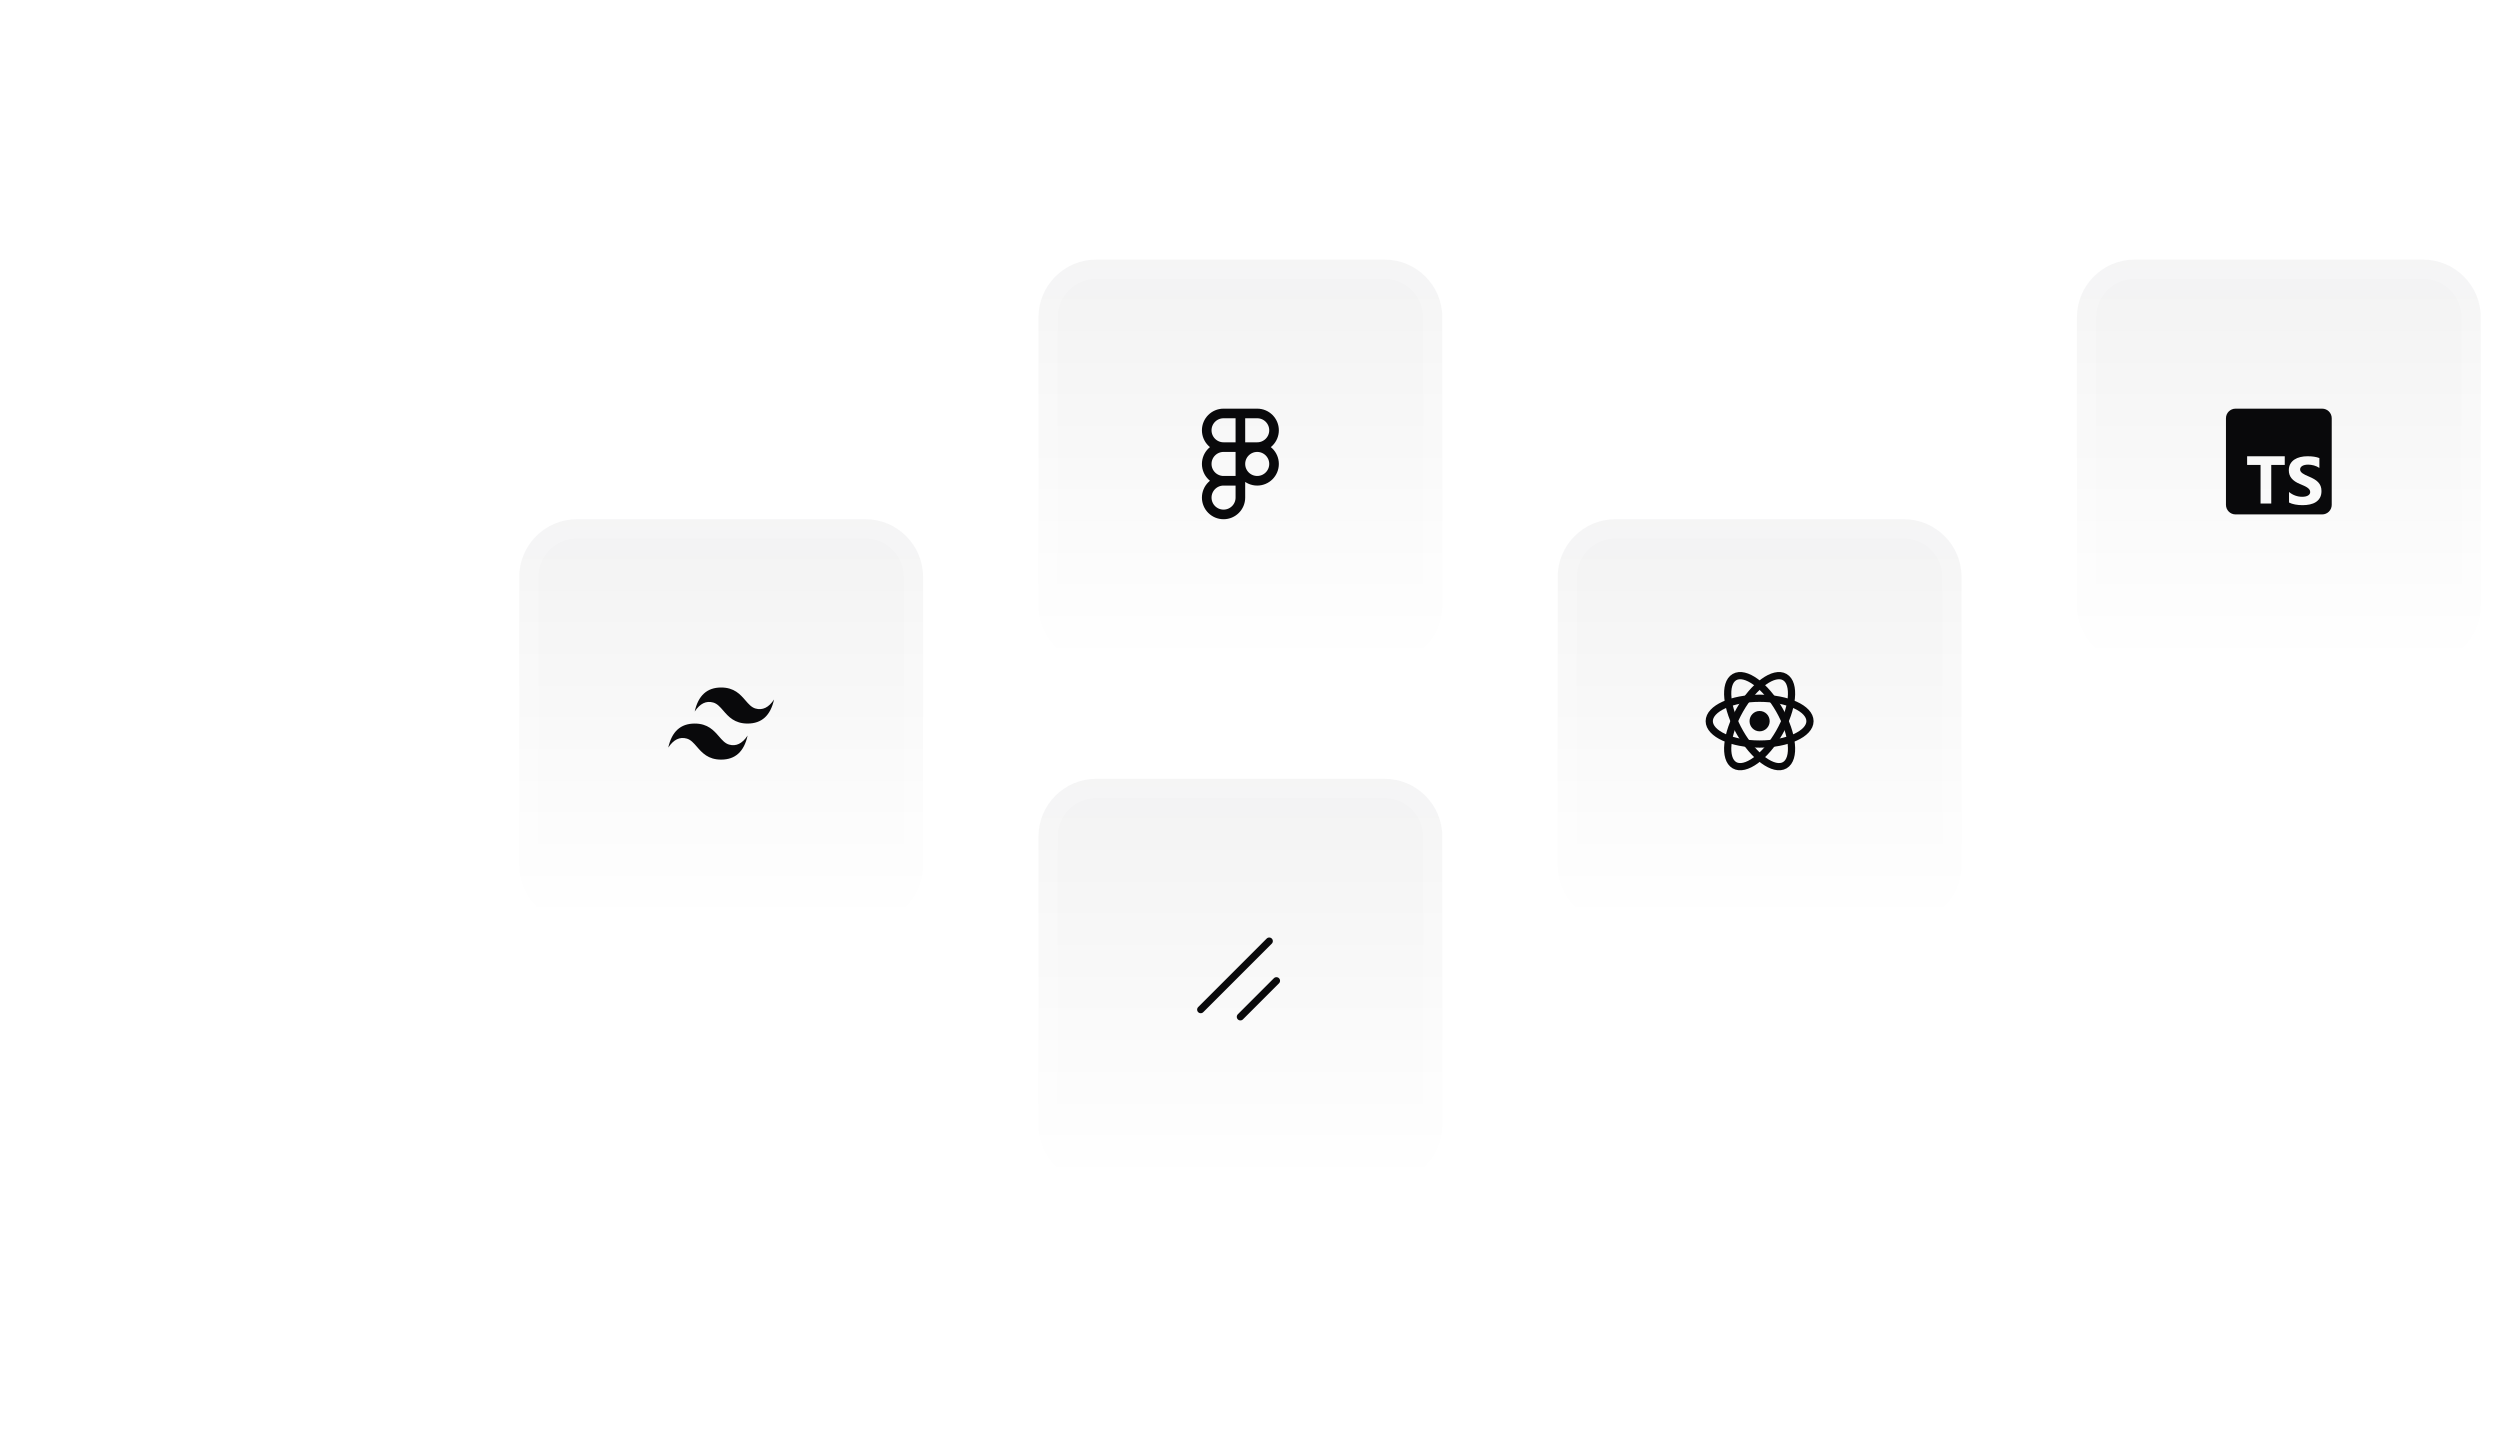 <svg width="520" height="300" viewBox="0 0 520 300" fill="none" xmlns="http://www.w3.org/2000/svg">
<path d="M0 175C0 168.373 5.373 163 12 163H72C78.627 163 84 168.373 84 175V235C84 241.627 78.627 247 72 247H12C5.373 247 0 241.627 0 235V175Z" fill="url(#paint0_linear_47_8683)"/>
<g clip-path="url(#clip0_47_8683)">
<mask id="path-2-outside-1_47_8683" maskUnits="userSpaceOnUse" x="320" y="104" width="92" height="92" fill="black">
<rect fill="white" x="320" y="104" width="92" height="92"/>
<path d="M324 120C324 113.373 329.373 108 336 108H396C402.627 108 408 113.373 408 120V180C408 186.627 402.627 192 396 192H336C329.373 192 324 186.627 324 180V120Z"/>
</mask>
<path d="M324 120C324 113.373 329.373 108 336 108H396C402.627 108 408 113.373 408 120V180C408 186.627 402.627 192 396 192H336C329.373 192 324 186.627 324 180V120Z" fill="url(#paint1_linear_47_8683)"/>
<g filter="url(#filter0_dddd_47_8683)">
<path d="M366 152.116C367.157 152.116 368.095 151.169 368.095 150C368.095 148.831 367.157 147.884 366 147.884C364.843 147.884 363.905 148.831 363.905 150C363.905 151.169 364.843 152.116 366 152.116Z" fill="#09090B"/>
<path d="M366 154.762C371.786 154.762 376.476 152.63 376.476 150C376.476 147.37 371.786 145.238 366 145.238C360.214 145.238 355.524 147.37 355.524 150C355.524 152.63 360.214 154.762 366 154.762Z" stroke="#09090B" stroke-width="1.5"/>
<path d="M361.917 152.381C364.81 157.442 368.983 160.479 371.238 159.164C373.493 157.849 372.976 152.68 370.083 147.619C367.19 142.558 363.017 139.521 360.762 140.836C358.507 142.151 359.025 147.32 361.917 152.381Z" stroke="#09090B" stroke-width="1.5"/>
<path d="M361.917 147.619C359.024 152.68 358.507 157.849 360.762 159.164C363.017 160.479 367.19 157.442 370.083 152.381C372.976 147.32 373.493 142.151 371.238 140.836C368.983 139.521 364.81 142.558 361.917 147.619Z" stroke="#09090B" stroke-width="1.5"/>
</g>
</g>
<path d="M336 108V112H396V108V104H336V108ZM408 120H404V180H408H412V120H408ZM396 192V188H336V192V196H396V192ZM324 180H328V120H324H320V180H324ZM336 192V188C331.582 188 328 184.418 328 180H324H320C320 188.837 327.163 196 336 196V192ZM408 180H404C404 184.418 400.418 188 396 188V192V196C404.837 196 412 188.837 412 180H408ZM396 108V112C400.418 112 404 115.582 404 120H408H412C412 111.163 404.837 104 396 104V108ZM336 108V104C327.163 104 320 111.163 320 120H324H328C328 115.582 331.582 112 336 112V108Z" fill="white" fill-opacity="0.2" mask="url(#path-2-outside-1_47_8683)"/>
<path d="M324 12C324 5.373 329.373 0 336 0H396C402.627 0 408 5.373 408 12V72C408 78.627 402.627 84 396 84H336C329.373 84 324 78.627 324 72V12Z" fill="url(#paint2_linear_47_8683)"/>
<g clip-path="url(#clip1_47_8683)">
<mask id="path-9-outside-2_47_8683" maskUnits="userSpaceOnUse" x="104" y="104" width="92" height="92" fill="black">
<rect fill="white" x="104" y="104" width="92" height="92"/>
<path d="M108 120C108 113.373 113.373 108 120 108H180C186.627 108 192 113.373 192 120V180C192 186.627 186.627 192 180 192H120C113.373 192 108 186.627 108 180V120Z"/>
</mask>
<path d="M108 120C108 113.373 113.373 108 120 108H180C186.627 108 192 113.373 192 120V180C192 186.627 186.627 192 180 192H120C113.373 192 108 186.627 108 180V120Z" fill="url(#paint3_linear_47_8683)"/>
<g filter="url(#filter1_dddd_47_8683)">
<path d="M150 143C147.067 143 145.233 144.667 144.5 148C145.6 146.334 146.883 145.708 148.35 146.126C149.187 146.363 149.784 147.053 150.447 147.816C151.525 149.06 152.774 150.5 155.5 150.5C158.434 150.5 160.267 148.833 161 145.5C159.901 147.167 158.617 147.792 157.15 147.375C156.314 147.138 155.715 146.447 155.053 145.683C153.975 144.44 152.726 143 150 143ZM144.5 150.5C141.566 150.5 139.733 152.167 139 155.5C140.099 153.833 141.383 153.208 142.85 153.625C143.686 153.862 144.285 154.553 144.947 155.317C146.025 156.56 147.274 158 150 158C152.934 158 154.767 156.333 155.5 153C154.4 154.667 153.117 155.292 151.65 154.875C150.813 154.637 150.216 153.947 149.553 153.183C148.474 151.94 147.227 150.5 144.5 150.5Z" fill="#09090B"/>
</g>
</g>
<path d="M120 108V112H180V108V104H120V108ZM192 120H188V180H192H196V120H192ZM180 192V188H120V192V196H180V192ZM108 180H112V120H108H104V180H108ZM120 192V188C115.582 188 112 184.418 112 180H108H104C104 188.837 111.163 196 120 196V192ZM192 180H188C188 184.418 184.418 188 180 188V192V196C188.837 196 196 188.837 196 180H192ZM180 108V112C184.418 112 188 115.582 188 120H192H196C196 111.163 188.837 104 180 104V108ZM120 108V104C111.163 104 104 111.163 104 120H108H112C112 115.582 115.582 112 120 112V108Z" fill="white" fill-opacity="0.2" mask="url(#path-9-outside-2_47_8683)"/>
<path d="M108 12C108 5.373 113.373 0 120 0H180C186.627 0 192 5.373 192 12V72C192 78.627 186.627 84 180 84H120C113.373 84 108 78.627 108 72V12Z" fill="url(#paint4_linear_47_8683)"/>
<path d="M108 228C108 221.373 113.373 216 120 216H180C186.627 216 192 221.373 192 228V288C192 294.627 186.627 300 180 300H120C113.373 300 108 294.627 108 288V228Z" fill="url(#paint5_linear_47_8683)"/>
<path d="M324 228C324 221.373 329.373 216 336 216H396C402.627 216 408 221.373 408 228V288C408 294.627 402.627 300 396 300H336C329.373 300 324 294.627 324 288V228Z" fill="url(#paint6_linear_47_8683)"/>
<path d="M432 174C432 167.373 437.373 162 444 162H504C510.627 162 516 167.373 516 174V234C516 240.627 510.627 246 504 246H444C437.373 246 432 240.627 432 234V174Z" fill="url(#paint7_linear_47_8683)"/>
<g clip-path="url(#clip2_47_8683)">
<mask id="path-16-outside-3_47_8683" maskUnits="userSpaceOnUse" x="428" y="50" width="92" height="92" fill="black">
<rect fill="white" x="428" y="50" width="92" height="92"/>
<path d="M432 66C432 59.373 437.373 54 444 54H504C510.627 54 516 59.373 516 66V126C516 132.627 510.627 138 504 138H444C437.373 138 432 132.627 432 126V66Z"/>
</mask>
<path d="M432 66C432 59.373 437.373 54 444 54H504C510.627 54 516 59.373 516 66V126C516 132.627 510.627 138 504 138H444C437.373 138 432 132.627 432 126V66Z" fill="url(#paint8_linear_47_8683)"/>
<g filter="url(#filter2_dddd_47_8683)">
<path fill-rule="evenodd" clip-rule="evenodd" d="M483 85C484.105 85 485 85.892 485 86.997C485 92.684 485 101.177 485 105.004C485 106.109 484.108 107 483.003 107C477.315 107 468.823 107 464.996 107C463.891 107 463 106.108 463 105.003C463 99.201 463 90.793 463 86.995C463 85.89 463.895 85 465 85L483 85ZM475.23 96.704V94.9H467.4V96.704H470.195V104.738H472.421V96.704H475.23ZM476.117 104.526C476.476 104.709 476.9 104.846 477.39 104.938C477.88 105.029 478.396 105.075 478.939 105.075C479.468 105.075 479.971 105.025 480.447 104.924C480.923 104.823 481.341 104.658 481.7 104.427C482.059 104.196 482.343 103.894 482.552 103.521C482.761 103.148 482.866 102.687 482.866 102.138C482.866 101.74 482.806 101.392 482.687 101.092C482.567 100.793 482.394 100.526 482.169 100.293C481.944 100.06 481.673 99.85 481.358 99.665C481.043 99.48 480.688 99.305 480.292 99.14C480.002 99.021 479.742 98.906 479.512 98.794C479.282 98.682 479.087 98.567 478.926 98.451C478.764 98.334 478.64 98.21 478.553 98.08C478.465 97.95 478.422 97.802 478.422 97.638C478.422 97.487 478.461 97.35 478.539 97.229C478.617 97.108 478.728 97.004 478.87 96.917C479.013 96.83 479.188 96.763 479.395 96.715C479.602 96.667 479.832 96.643 480.085 96.643C480.269 96.643 480.463 96.656 480.668 96.684C480.873 96.711 481.079 96.754 481.286 96.811C481.493 96.868 481.694 96.94 481.89 97.027C482.085 97.114 482.266 97.215 482.431 97.329V95.277C482.095 95.149 481.728 95.054 481.33 94.993C480.933 94.931 480.476 94.9 479.961 94.9C479.436 94.9 478.939 94.956 478.47 95.068C478.001 95.18 477.588 95.355 477.231 95.593C476.875 95.831 476.593 96.134 476.386 96.502C476.179 96.87 476.075 97.311 476.075 97.823C476.075 98.477 476.265 99.035 476.645 99.497C477.024 99.959 477.601 100.35 478.373 100.67C478.677 100.794 478.96 100.915 479.222 101.034C479.485 101.153 479.711 101.276 479.902 101.404C480.093 101.532 480.244 101.672 480.354 101.823C480.464 101.974 480.52 102.145 480.52 102.337C480.52 102.479 480.485 102.611 480.416 102.732C480.347 102.853 480.242 102.958 480.102 103.048C479.962 103.137 479.787 103.207 479.578 103.257C479.368 103.307 479.123 103.332 478.843 103.332C478.364 103.332 477.89 103.249 477.421 103.082C476.952 102.915 476.517 102.664 476.117 102.331V104.526Z" fill="#09090B"/>
</g>
</g>
<path d="M444 54V58H504V54V50H444V54ZM516 66H512V126H516H520V66H516ZM504 138V134H444V138V142H504V138ZM432 126H436V66H432H428V126H432ZM444 138V134C439.582 134 436 130.418 436 126H432H428C428 134.837 435.163 142 444 142V138ZM516 126H512C512 130.418 508.418 134 504 134V138V142C512.837 142 520 134.837 520 126H516ZM504 54V58C508.418 58 512 61.582 512 66H516H520C520 57.163 512.837 50 504 50V54ZM444 54V50C435.163 50 428 57.163 428 66H432H436C436 61.582 439.582 58 444 58V54Z" fill="white" fill-opacity="0.2" mask="url(#path-16-outside-3_47_8683)"/>
<g clip-path="url(#clip3_47_8683)">
<mask id="path-19-outside-4_47_8683" maskUnits="userSpaceOnUse" x="212" y="50" width="92" height="92" fill="black">
<rect fill="white" x="212" y="50" width="92" height="92"/>
<path d="M216 66C216 59.373 221.373 54 228 54H288C294.627 54 300 59.373 300 66V126C300 132.627 294.627 138 288 138H228C221.373 138 216 132.627 216 126V66Z"/>
</mask>
<path d="M216 66C216 59.373 221.373 54 228 54H288C294.627 54 300 59.373 300 66V126C300 132.627 294.627 138 288 138H228C221.373 138 216 132.627 216 126V66Z" fill="url(#paint9_linear_47_8683)"/>
<g filter="url(#filter3_dddd_47_8683)">
<path d="M258 86V100M258 100V103.5C258 105.433 256.433 107 254.5 107C252.567 107 251 105.433 251 103.5C251 101.567 252.567 100 254.5 100M258 100H254.5M254.5 100C252.567 100 251 98.433 251 96.5C251 94.567 252.567 93 254.5 93M254.5 93H258M254.5 93H261.5M254.5 93C252.567 93 251 91.433 251 89.5C251 87.567 252.567 86 254.5 86H261.5C263.433 86 265 87.567 265 89.5C265 91.433 263.433 93 261.5 93M261.5 93C263.433 93 265 94.567 265 96.5C265 98.433 263.433 100 261.5 100C259.567 100 258 98.433 258 96.5C258 94.567 259.567 93 261.5 93Z" stroke="#09090B" stroke-width="2" stroke-linecap="round" stroke-linejoin="round"/>
</g>
</g>
<path d="M228 54V58H288V54V50H228V54ZM300 66H296V126H300H304V66H300ZM288 138V134H228V138V142H288V138ZM216 126H220V66H216H212V126H216ZM228 138V134C223.582 134 220 130.418 220 126H216H212C212 134.837 219.163 142 228 142V138ZM300 126H296C296 130.418 292.418 134 288 134V138V142C296.837 142 304 134.837 304 126H300ZM288 54V58C292.418 58 296 61.582 296 66H300H304C304 57.163 296.837 50 288 50V54ZM228 54V50C219.163 50 212 57.163 212 66H216H220C220 61.582 223.582 58 228 58V54Z" fill="white" fill-opacity="0.2" mask="url(#path-19-outside-4_47_8683)"/>
<g clip-path="url(#clip4_47_8683)">
<mask id="path-22-outside-5_47_8683" maskUnits="userSpaceOnUse" x="212" y="158" width="92" height="92" fill="black">
<rect fill="white" x="212" y="158" width="92" height="92"/>
<path d="M216 174C216 167.373 221.373 162 228 162H288C294.627 162 300 167.373 300 174V234C300 240.627 294.627 246 288 246H228C221.373 246 216 240.627 216 234V174Z"/>
</mask>
<path d="M216 174C216 167.373 221.373 162 228 162H288C294.627 162 300 167.373 300 174V234C300 240.627 294.627 246 288 246H228C221.373 246 216 240.627 216 234V174Z" fill="url(#paint10_linear_47_8683)"/>
<g filter="url(#filter4_dddd_47_8683)">
<g filter="url(#filter5_dddd_47_8683)">
<path d="M265.5 204L258 211.5" stroke="#09090B" stroke-width="1.5" stroke-linecap="round" stroke-linejoin="round"/>
</g>
<g filter="url(#filter6_dddd_47_8683)">
<path d="M264 195.75L249.75 210" stroke="#09090B" stroke-width="1.5" stroke-linecap="round" stroke-linejoin="round"/>
</g>
</g>
</g>
<path d="M228 162V166H288V162V158H228V162ZM300 174H296V234H300H304V174H300ZM288 246V242H228V246V250H288V246ZM216 234H220V174H216H212V234H216ZM228 246V242C223.582 242 220 238.418 220 234H216H212C212 242.837 219.163 250 228 250V246ZM300 234H296C296 238.418 292.418 242 288 242V246V250C296.837 250 304 242.837 304 234H300ZM288 162V166C292.418 166 296 169.582 296 174H300H304C304 165.163 296.837 158 288 158V162ZM228 162V158C219.163 158 212 165.163 212 174H216H220C220 169.582 223.582 166 228 166V162Z" fill="white" fill-opacity="0.2" mask="url(#path-22-outside-5_47_8683)"/>
<defs>
<filter id="filter0_dddd_47_8683" x="290" y="74" width="152" height="152" filterUnits="userSpaceOnUse" color-interpolation-filters="sRGB">
<feFlood flood-opacity="0" result="BackgroundImageFix"/>
<feColorMatrix in="SourceAlpha" type="matrix" values="0 0 0 0 0 0 0 0 0 0 0 0 0 0 0 0 0 0 127 0" result="hardAlpha"/>
<feOffset/>
<feGaussianBlur stdDeviation="32"/>
<feColorMatrix type="matrix" values="0 0 0 0 0.992 0 0 0 0 0.729 0 0 0 0 0.455 0 0 0 1 0"/>
<feBlend mode="normal" in2="BackgroundImageFix" result="effect1_dropShadow_47_8683"/>
<feColorMatrix in="SourceAlpha" type="matrix" values="0 0 0 0 0 0 0 0 0 0 0 0 0 0 0 0 0 0 127 0" result="hardAlpha"/>
<feOffset/>
<feGaussianBlur stdDeviation="24"/>
<feColorMatrix type="matrix" values="0 0 0 0 0.992 0 0 0 0 0.729 0 0 0 0 0.455 0 0 0 1 0"/>
<feBlend mode="normal" in2="effect1_dropShadow_47_8683" result="effect2_dropShadow_47_8683"/>
<feColorMatrix in="SourceAlpha" type="matrix" values="0 0 0 0 0 0 0 0 0 0 0 0 0 0 0 0 0 0 127 0" result="hardAlpha"/>
<feOffset/>
<feGaussianBlur stdDeviation="16"/>
<feColorMatrix type="matrix" values="0 0 0 0 0.992 0 0 0 0 0.729 0 0 0 0 0.455 0 0 0 1 0"/>
<feBlend mode="normal" in2="effect2_dropShadow_47_8683" result="effect3_dropShadow_47_8683"/>
<feColorMatrix in="SourceAlpha" type="matrix" values="0 0 0 0 0 0 0 0 0 0 0 0 0 0 0 0 0 0 127 0" result="hardAlpha"/>
<feOffset/>
<feGaussianBlur stdDeviation="4"/>
<feColorMatrix type="matrix" values="0 0 0 0 0.992 0 0 0 0 0.729 0 0 0 0 0.455 0 0 0 0.5 0"/>
<feBlend mode="normal" in2="effect3_dropShadow_47_8683" result="effect4_dropShadow_47_8683"/>
<feBlend mode="normal" in="SourceGraphic" in2="effect4_dropShadow_47_8683" result="shape"/>
</filter>
<filter id="filter1_dddd_47_8683" x="74" y="74" width="152" height="152" filterUnits="userSpaceOnUse" color-interpolation-filters="sRGB">
<feFlood flood-opacity="0" result="BackgroundImageFix"/>
<feColorMatrix in="SourceAlpha" type="matrix" values="0 0 0 0 0 0 0 0 0 0 0 0 0 0 0 0 0 0 127 0" result="hardAlpha"/>
<feOffset/>
<feGaussianBlur stdDeviation="32"/>
<feColorMatrix type="matrix" values="0 0 0 0 0.992 0 0 0 0 0.729 0 0 0 0 0.455 0 0 0 1 0"/>
<feBlend mode="normal" in2="BackgroundImageFix" result="effect1_dropShadow_47_8683"/>
<feColorMatrix in="SourceAlpha" type="matrix" values="0 0 0 0 0 0 0 0 0 0 0 0 0 0 0 0 0 0 127 0" result="hardAlpha"/>
<feOffset/>
<feGaussianBlur stdDeviation="24"/>
<feColorMatrix type="matrix" values="0 0 0 0 0.992 0 0 0 0 0.729 0 0 0 0 0.455 0 0 0 1 0"/>
<feBlend mode="normal" in2="effect1_dropShadow_47_8683" result="effect2_dropShadow_47_8683"/>
<feColorMatrix in="SourceAlpha" type="matrix" values="0 0 0 0 0 0 0 0 0 0 0 0 0 0 0 0 0 0 127 0" result="hardAlpha"/>
<feOffset/>
<feGaussianBlur stdDeviation="16"/>
<feColorMatrix type="matrix" values="0 0 0 0 0.992 0 0 0 0 0.729 0 0 0 0 0.455 0 0 0 1 0"/>
<feBlend mode="normal" in2="effect2_dropShadow_47_8683" result="effect3_dropShadow_47_8683"/>
<feColorMatrix in="SourceAlpha" type="matrix" values="0 0 0 0 0 0 0 0 0 0 0 0 0 0 0 0 0 0 127 0" result="hardAlpha"/>
<feOffset/>
<feGaussianBlur stdDeviation="4"/>
<feColorMatrix type="matrix" values="0 0 0 0 0.992 0 0 0 0 0.729 0 0 0 0 0.455 0 0 0 0.5 0"/>
<feBlend mode="normal" in2="effect3_dropShadow_47_8683" result="effect4_dropShadow_47_8683"/>
<feBlend mode="normal" in="SourceGraphic" in2="effect4_dropShadow_47_8683" result="shape"/>
</filter>
<filter id="filter2_dddd_47_8683" x="398" y="20" width="152" height="152" filterUnits="userSpaceOnUse" color-interpolation-filters="sRGB">
<feFlood flood-opacity="0" result="BackgroundImageFix"/>
<feColorMatrix in="SourceAlpha" type="matrix" values="0 0 0 0 0 0 0 0 0 0 0 0 0 0 0 0 0 0 127 0" result="hardAlpha"/>
<feOffset/>
<feGaussianBlur stdDeviation="32"/>
<feColorMatrix type="matrix" values="0 0 0 0 0.992 0 0 0 0 0.729 0 0 0 0 0.455 0 0 0 1 0"/>
<feBlend mode="normal" in2="BackgroundImageFix" result="effect1_dropShadow_47_8683"/>
<feColorMatrix in="SourceAlpha" type="matrix" values="0 0 0 0 0 0 0 0 0 0 0 0 0 0 0 0 0 0 127 0" result="hardAlpha"/>
<feOffset/>
<feGaussianBlur stdDeviation="24"/>
<feColorMatrix type="matrix" values="0 0 0 0 0.992 0 0 0 0 0.729 0 0 0 0 0.455 0 0 0 1 0"/>
<feBlend mode="normal" in2="effect1_dropShadow_47_8683" result="effect2_dropShadow_47_8683"/>
<feColorMatrix in="SourceAlpha" type="matrix" values="0 0 0 0 0 0 0 0 0 0 0 0 0 0 0 0 0 0 127 0" result="hardAlpha"/>
<feOffset/>
<feGaussianBlur stdDeviation="16"/>
<feColorMatrix type="matrix" values="0 0 0 0 0.992 0 0 0 0 0.729 0 0 0 0 0.455 0 0 0 1 0"/>
<feBlend mode="normal" in2="effect2_dropShadow_47_8683" result="effect3_dropShadow_47_8683"/>
<feColorMatrix in="SourceAlpha" type="matrix" values="0 0 0 0 0 0 0 0 0 0 0 0 0 0 0 0 0 0 127 0" result="hardAlpha"/>
<feOffset/>
<feGaussianBlur stdDeviation="4"/>
<feColorMatrix type="matrix" values="0 0 0 0 0.992 0 0 0 0 0.729 0 0 0 0 0.455 0 0 0 0.5 0"/>
<feBlend mode="normal" in2="effect3_dropShadow_47_8683" result="effect4_dropShadow_47_8683"/>
<feBlend mode="normal" in="SourceGraphic" in2="effect4_dropShadow_47_8683" result="shape"/>
</filter>
<filter id="filter3_dddd_47_8683" x="182" y="20" width="152" height="152" filterUnits="userSpaceOnUse" color-interpolation-filters="sRGB">
<feFlood flood-opacity="0" result="BackgroundImageFix"/>
<feColorMatrix in="SourceAlpha" type="matrix" values="0 0 0 0 0 0 0 0 0 0 0 0 0 0 0 0 0 0 127 0" result="hardAlpha"/>
<feOffset/>
<feGaussianBlur stdDeviation="32"/>
<feColorMatrix type="matrix" values="0 0 0 0 0.992 0 0 0 0 0.729 0 0 0 0 0.455 0 0 0 1 0"/>
<feBlend mode="normal" in2="BackgroundImageFix" result="effect1_dropShadow_47_8683"/>
<feColorMatrix in="SourceAlpha" type="matrix" values="0 0 0 0 0 0 0 0 0 0 0 0 0 0 0 0 0 0 127 0" result="hardAlpha"/>
<feOffset/>
<feGaussianBlur stdDeviation="24"/>
<feColorMatrix type="matrix" values="0 0 0 0 0.992 0 0 0 0 0.729 0 0 0 0 0.455 0 0 0 1 0"/>
<feBlend mode="normal" in2="effect1_dropShadow_47_8683" result="effect2_dropShadow_47_8683"/>
<feColorMatrix in="SourceAlpha" type="matrix" values="0 0 0 0 0 0 0 0 0 0 0 0 0 0 0 0 0 0 127 0" result="hardAlpha"/>
<feOffset/>
<feGaussianBlur stdDeviation="16"/>
<feColorMatrix type="matrix" values="0 0 0 0 0.992 0 0 0 0 0.729 0 0 0 0 0.455 0 0 0 1 0"/>
<feBlend mode="normal" in2="effect2_dropShadow_47_8683" result="effect3_dropShadow_47_8683"/>
<feColorMatrix in="SourceAlpha" type="matrix" values="0 0 0 0 0 0 0 0 0 0 0 0 0 0 0 0 0 0 127 0" result="hardAlpha"/>
<feOffset/>
<feGaussianBlur stdDeviation="4"/>
<feColorMatrix type="matrix" values="0 0 0 0 0.992 0 0 0 0 0.729 0 0 0 0 0.455 0 0 0 0.5 0"/>
<feBlend mode="normal" in2="effect3_dropShadow_47_8683" result="effect4_dropShadow_47_8683"/>
<feBlend mode="normal" in="SourceGraphic" in2="effect4_dropShadow_47_8683" result="shape"/>
</filter>
<filter id="filter4_dddd_47_8683" x="182" y="128" width="152" height="152" filterUnits="userSpaceOnUse" color-interpolation-filters="sRGB">
<feFlood flood-opacity="0" result="BackgroundImageFix"/>
<feColorMatrix in="SourceAlpha" type="matrix" values="0 0 0 0 0 0 0 0 0 0 0 0 0 0 0 0 0 0 127 0" result="hardAlpha"/>
<feOffset/>
<feGaussianBlur stdDeviation="32"/>
<feColorMatrix type="matrix" values="0 0 0 0 0.992 0 0 0 0 0.729 0 0 0 0 0.455 0 0 0 1 0"/>
<feBlend mode="normal" in2="BackgroundImageFix" result="effect1_dropShadow_47_8683"/>
<feColorMatrix in="SourceAlpha" type="matrix" values="0 0 0 0 0 0 0 0 0 0 0 0 0 0 0 0 0 0 127 0" result="hardAlpha"/>
<feOffset/>
<feGaussianBlur stdDeviation="24"/>
<feColorMatrix type="matrix" values="0 0 0 0 0.992 0 0 0 0 0.729 0 0 0 0 0.455 0 0 0 1 0"/>
<feBlend mode="normal" in2="effect1_dropShadow_47_8683" result="effect2_dropShadow_47_8683"/>
<feColorMatrix in="SourceAlpha" type="matrix" values="0 0 0 0 0 0 0 0 0 0 0 0 0 0 0 0 0 0 127 0" result="hardAlpha"/>
<feOffset/>
<feGaussianBlur stdDeviation="16"/>
<feColorMatrix type="matrix" values="0 0 0 0 0.992 0 0 0 0 0.729 0 0 0 0 0.455 0 0 0 1 0"/>
<feBlend mode="normal" in2="effect2_dropShadow_47_8683" result="effect3_dropShadow_47_8683"/>
<feColorMatrix in="SourceAlpha" type="matrix" values="0 0 0 0 0 0 0 0 0 0 0 0 0 0 0 0 0 0 127 0" result="hardAlpha"/>
<feOffset/>
<feGaussianBlur stdDeviation="4"/>
<feColorMatrix type="matrix" values="0 0 0 0 0.992 0 0 0 0 0.729 0 0 0 0 0.455 0 0 0 0.5 0"/>
<feBlend mode="normal" in2="effect3_dropShadow_47_8683" result="effect4_dropShadow_47_8683"/>
<feBlend mode="normal" in="SourceGraphic" in2="effect4_dropShadow_47_8683" result="shape"/>
</filter>
<filter id="filter5_dddd_47_8683" x="193.25" y="139.25" width="137" height="137" filterUnits="userSpaceOnUse" color-interpolation-filters="sRGB">
<feFlood flood-opacity="0" result="BackgroundImageFix"/>
<feColorMatrix in="SourceAlpha" type="matrix" values="0 0 0 0 0 0 0 0 0 0 0 0 0 0 0 0 0 0 127 0" result="hardAlpha"/>
<feOffset/>
<feGaussianBlur stdDeviation="32"/>
<feColorMatrix type="matrix" values="0 0 0 0 0.992 0 0 0 0 0.729 0 0 0 0 0.455 0 0 0 1 0"/>
<feBlend mode="normal" in2="BackgroundImageFix" result="effect1_dropShadow_47_8683"/>
<feColorMatrix in="SourceAlpha" type="matrix" values="0 0 0 0 0 0 0 0 0 0 0 0 0 0 0 0 0 0 127 0" result="hardAlpha"/>
<feOffset/>
<feGaussianBlur stdDeviation="24"/>
<feColorMatrix type="matrix" values="0 0 0 0 0.992 0 0 0 0 0.729 0 0 0 0 0.455 0 0 0 1 0"/>
<feBlend mode="normal" in2="effect1_dropShadow_47_8683" result="effect2_dropShadow_47_8683"/>
<feColorMatrix in="SourceAlpha" type="matrix" values="0 0 0 0 0 0 0 0 0 0 0 0 0 0 0 0 0 0 127 0" result="hardAlpha"/>
<feOffset/>
<feGaussianBlur stdDeviation="16"/>
<feColorMatrix type="matrix" values="0 0 0 0 0.992 0 0 0 0 0.729 0 0 0 0 0.455 0 0 0 1 0"/>
<feBlend mode="normal" in2="effect2_dropShadow_47_8683" result="effect3_dropShadow_47_8683"/>
<feColorMatrix in="SourceAlpha" type="matrix" values="0 0 0 0 0 0 0 0 0 0 0 0 0 0 0 0 0 0 127 0" result="hardAlpha"/>
<feOffset/>
<feGaussianBlur stdDeviation="4"/>
<feColorMatrix type="matrix" values="0 0 0 0 0.992 0 0 0 0 0.729 0 0 0 0 0.455 0 0 0 0.5 0"/>
<feBlend mode="normal" in2="effect3_dropShadow_47_8683" result="effect4_dropShadow_47_8683"/>
<feBlend mode="normal" in="SourceGraphic" in2="effect4_dropShadow_47_8683" result="shape"/>
</filter>
<filter id="filter6_dddd_47_8683" x="185" y="131" width="143.75" height="143.75" filterUnits="userSpaceOnUse" color-interpolation-filters="sRGB">
<feFlood flood-opacity="0" result="BackgroundImageFix"/>
<feColorMatrix in="SourceAlpha" type="matrix" values="0 0 0 0 0 0 0 0 0 0 0 0 0 0 0 0 0 0 127 0" result="hardAlpha"/>
<feOffset/>
<feGaussianBlur stdDeviation="32"/>
<feColorMatrix type="matrix" values="0 0 0 0 0.992 0 0 0 0 0.729 0 0 0 0 0.455 0 0 0 1 0"/>
<feBlend mode="normal" in2="BackgroundImageFix" result="effect1_dropShadow_47_8683"/>
<feColorMatrix in="SourceAlpha" type="matrix" values="0 0 0 0 0 0 0 0 0 0 0 0 0 0 0 0 0 0 127 0" result="hardAlpha"/>
<feOffset/>
<feGaussianBlur stdDeviation="24"/>
<feColorMatrix type="matrix" values="0 0 0 0 0.992 0 0 0 0 0.729 0 0 0 0 0.455 0 0 0 1 0"/>
<feBlend mode="normal" in2="effect1_dropShadow_47_8683" result="effect2_dropShadow_47_8683"/>
<feColorMatrix in="SourceAlpha" type="matrix" values="0 0 0 0 0 0 0 0 0 0 0 0 0 0 0 0 0 0 127 0" result="hardAlpha"/>
<feOffset/>
<feGaussianBlur stdDeviation="16"/>
<feColorMatrix type="matrix" values="0 0 0 0 0.992 0 0 0 0 0.729 0 0 0 0 0.455 0 0 0 1 0"/>
<feBlend mode="normal" in2="effect2_dropShadow_47_8683" result="effect3_dropShadow_47_8683"/>
<feColorMatrix in="SourceAlpha" type="matrix" values="0 0 0 0 0 0 0 0 0 0 0 0 0 0 0 0 0 0 127 0" result="hardAlpha"/>
<feOffset/>
<feGaussianBlur stdDeviation="4"/>
<feColorMatrix type="matrix" values="0 0 0 0 0.992 0 0 0 0 0.729 0 0 0 0 0.455 0 0 0 0.5 0"/>
<feBlend mode="normal" in2="effect3_dropShadow_47_8683" result="effect4_dropShadow_47_8683"/>
<feBlend mode="normal" in="SourceGraphic" in2="effect4_dropShadow_47_8683" result="shape"/>
</filter>
<linearGradient id="paint0_linear_47_8683" x1="84" y1="205" x2="0" y2="205" gradientUnits="userSpaceOnUse">
<stop stop-color="white" stop-opacity="0.3"/>
<stop offset="1" stop-color="white" stop-opacity="0"/>
</linearGradient>
<linearGradient id="paint1_linear_47_8683" x1="366" y1="192" x2="366" y2="108" gradientUnits="userSpaceOnUse">
<stop stop-color="#09090B" stop-opacity="0"/>
<stop offset="1" stop-color="#09090B" stop-opacity="0.05"/>
</linearGradient>
<linearGradient id="paint2_linear_47_8683" x1="366" y1="84" x2="366" y2="0" gradientUnits="userSpaceOnUse">
<stop stop-color="white" stop-opacity="0.3"/>
<stop offset="1" stop-color="white" stop-opacity="0"/>
</linearGradient>
<linearGradient id="paint3_linear_47_8683" x1="150" y1="192" x2="150" y2="108" gradientUnits="userSpaceOnUse">
<stop stop-color="#09090B" stop-opacity="0"/>
<stop offset="1" stop-color="#09090B" stop-opacity="0.05"/>
</linearGradient>
<linearGradient id="paint4_linear_47_8683" x1="150" y1="84" x2="150" y2="0" gradientUnits="userSpaceOnUse">
<stop stop-color="white" stop-opacity="0.3"/>
<stop offset="1" stop-color="white" stop-opacity="0"/>
</linearGradient>
<linearGradient id="paint5_linear_47_8683" x1="150" y1="216" x2="150" y2="300" gradientUnits="userSpaceOnUse">
<stop stop-color="white" stop-opacity="0.3"/>
<stop offset="1" stop-color="white" stop-opacity="0"/>
</linearGradient>
<linearGradient id="paint6_linear_47_8683" x1="366" y1="216" x2="366" y2="300" gradientUnits="userSpaceOnUse">
<stop stop-color="white" stop-opacity="0.3"/>
<stop offset="1" stop-color="white" stop-opacity="0"/>
</linearGradient>
<linearGradient id="paint7_linear_47_8683" x1="432" y1="204" x2="516" y2="204" gradientUnits="userSpaceOnUse">
<stop stop-color="white" stop-opacity="0.3"/>
<stop offset="1" stop-color="white" stop-opacity="0"/>
</linearGradient>
<linearGradient id="paint8_linear_47_8683" x1="474" y1="138" x2="474" y2="54" gradientUnits="userSpaceOnUse">
<stop stop-color="#09090B" stop-opacity="0"/>
<stop offset="1" stop-color="#09090B" stop-opacity="0.05"/>
</linearGradient>
<linearGradient id="paint9_linear_47_8683" x1="258" y1="138" x2="258" y2="54" gradientUnits="userSpaceOnUse">
<stop stop-color="#09090B" stop-opacity="0"/>
<stop offset="1" stop-color="#09090B" stop-opacity="0.05"/>
</linearGradient>
<linearGradient id="paint10_linear_47_8683" x1="258" y1="246" x2="258" y2="162" gradientUnits="userSpaceOnUse">
<stop stop-color="#09090B" stop-opacity="0"/>
<stop offset="1" stop-color="#09090B" stop-opacity="0.05"/>
</linearGradient>
<clipPath id="clip0_47_8683">
<path d="M324 120C324 113.373 329.373 108 336 108H396C402.627 108 408 113.373 408 120V180C408 186.627 402.627 192 396 192H336C329.373 192 324 186.627 324 180V120Z" fill="white"/>
</clipPath>
<clipPath id="clip1_47_8683">
<path d="M108 120C108 113.373 113.373 108 120 108H180C186.627 108 192 113.373 192 120V180C192 186.627 186.627 192 180 192H120C113.373 192 108 186.627 108 180V120Z" fill="white"/>
</clipPath>
<clipPath id="clip2_47_8683">
<path d="M432 66C432 59.373 437.373 54 444 54H504C510.627 54 516 59.373 516 66V126C516 132.627 510.627 138 504 138H444C437.373 138 432 132.627 432 126V66Z" fill="white"/>
</clipPath>
<clipPath id="clip3_47_8683">
<path d="M216 66C216 59.373 221.373 54 228 54H288C294.627 54 300 59.373 300 66V126C300 132.627 294.627 138 288 138H228C221.373 138 216 132.627 216 126V66Z" fill="white"/>
</clipPath>
<clipPath id="clip4_47_8683">
<path d="M216 174C216 167.373 221.373 162 228 162H288C294.627 162 300 167.373 300 174V234C300 240.627 294.627 246 288 246H228C221.373 246 216 240.627 216 234V174Z" fill="white"/>
</clipPath>
</defs>
</svg>
